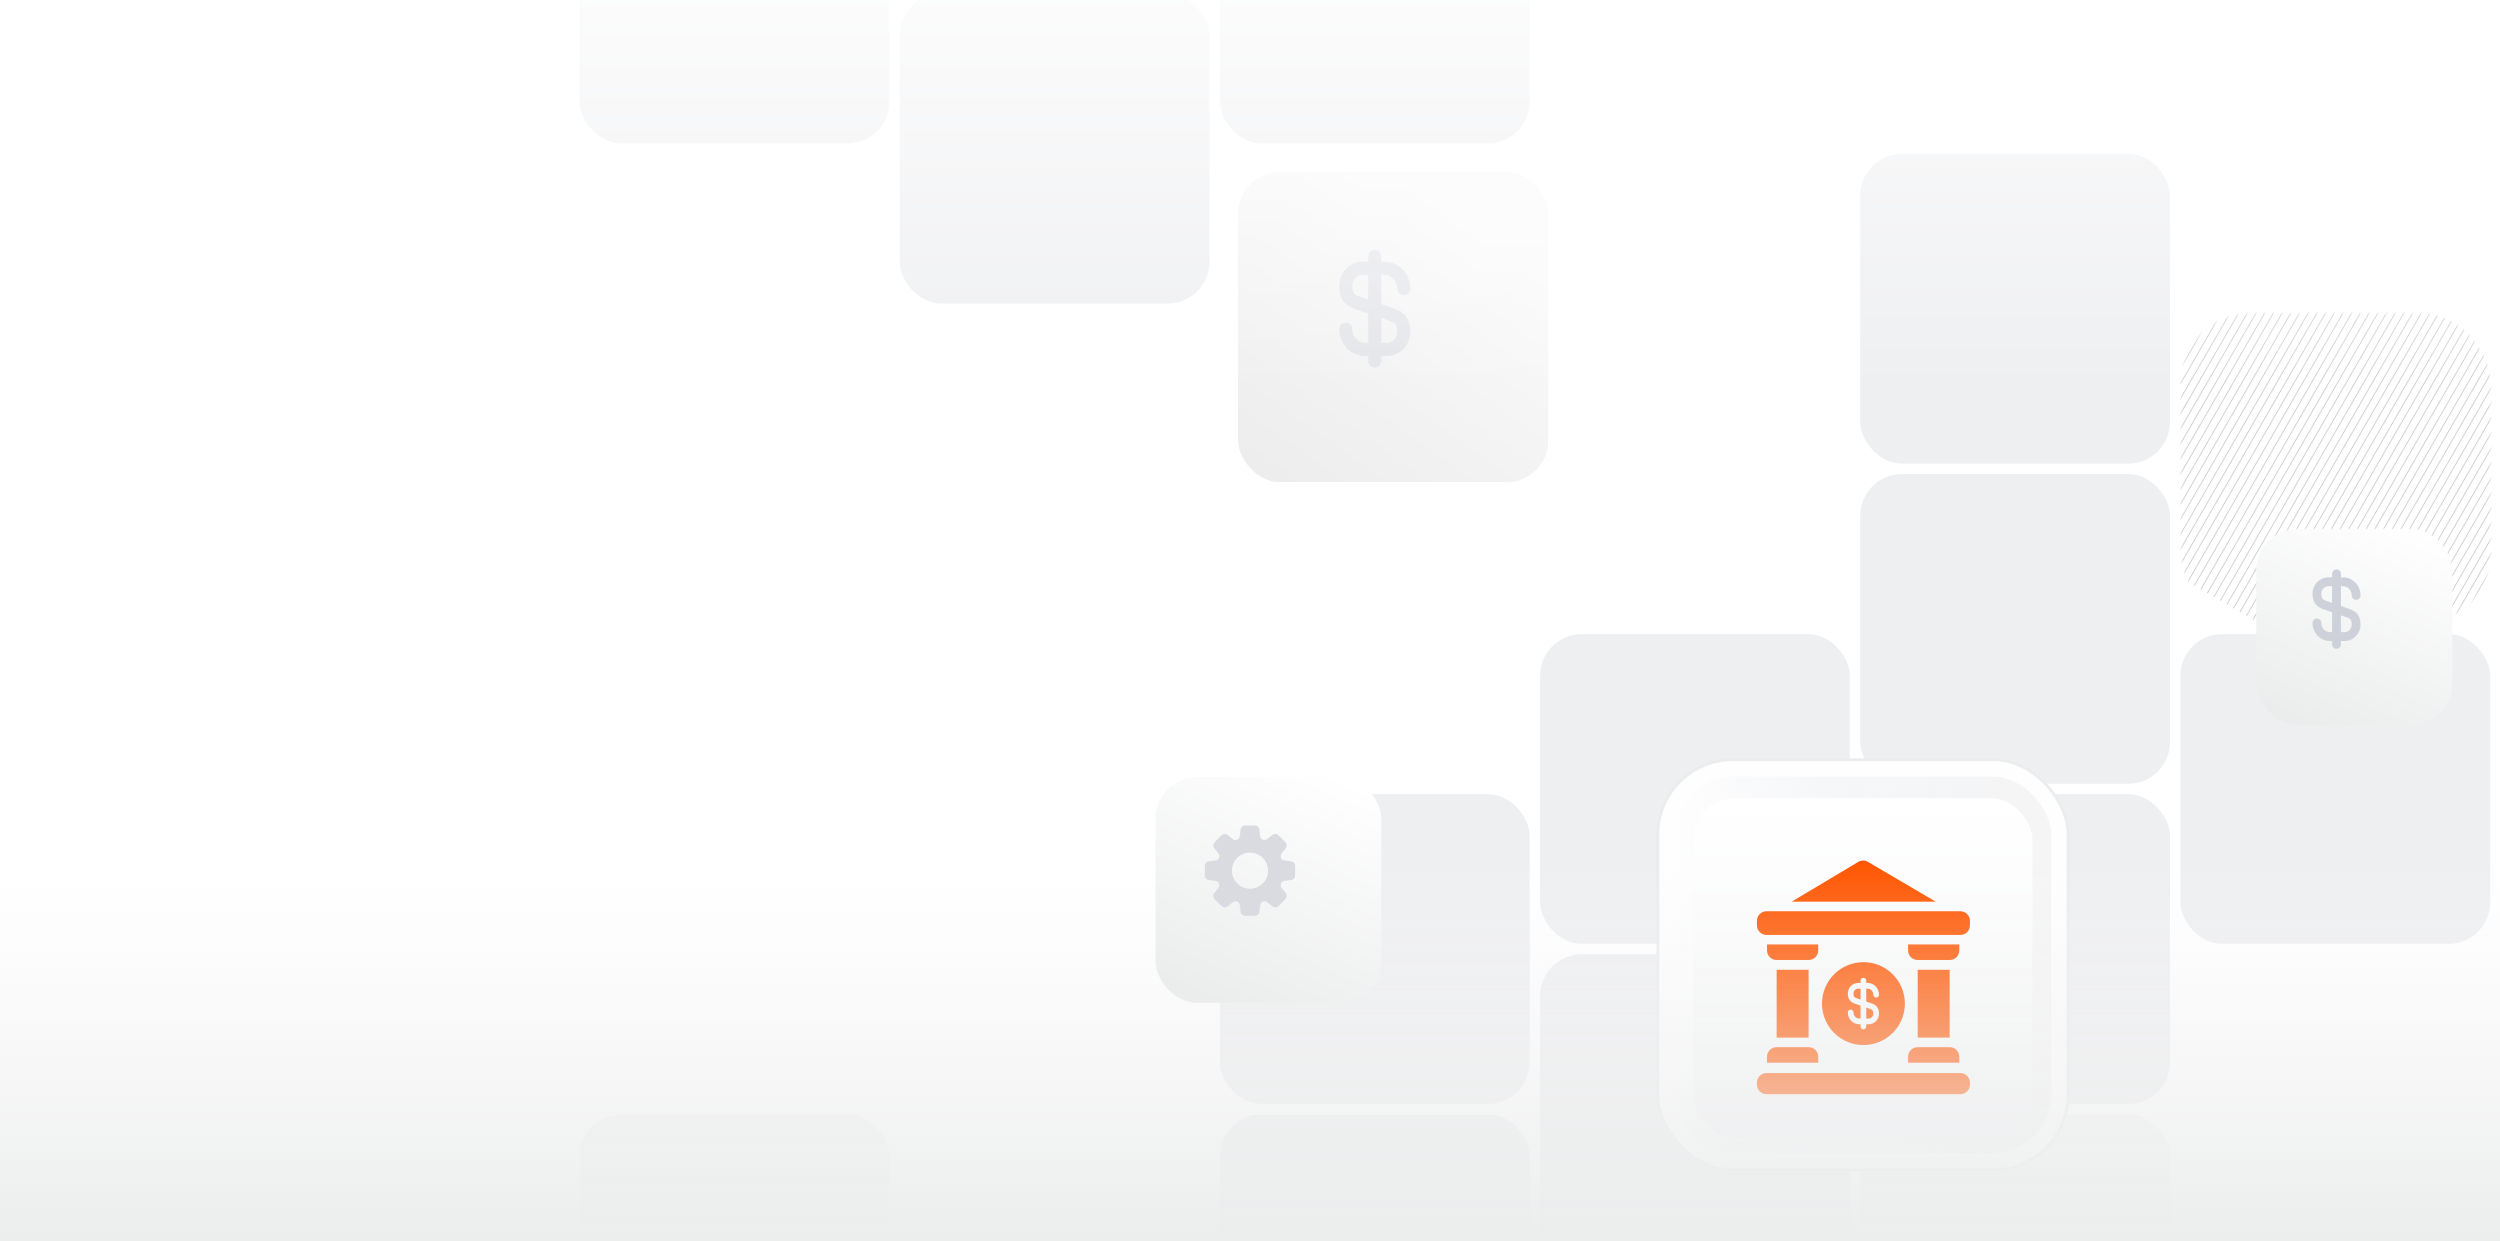 <svg width="1440" height="715" viewBox="0 0 1440 715" fill="none" xmlns="http://www.w3.org/2000/svg">
<mask id="mask0_10157_82903" style="mask-type:alpha" maskUnits="userSpaceOnUse" x="1256" y="180" width="179" height="179">
<rect x="1256.18" y="180.414" width="178.417" height="178.417" rx="40" fill="#EEEFF1"/>
</mask>
<g mask="url(#mask0_10157_82903)">
<path d="M1296.22 99.164L1185 291.804" stroke="#CECFCF" stroke-width="0.542"/>
<path d="M1299.98 101.334L1188.76 293.974" stroke="#CECFCF" stroke-width="0.542"/>
<path d="M1303.74 103.502L1192.51 296.141" stroke="#CECFCF" stroke-width="0.542"/>
<path d="M1307.49 105.672L1196.27 298.311" stroke="#CECFCF" stroke-width="0.542"/>
<path d="M1311.25 107.842L1200.03 300.481" stroke="#CECFCF" stroke-width="0.542"/>
<path d="M1315.01 110.01L1203.79 302.649" stroke="#CECFCF" stroke-width="0.542"/>
<path d="M1318.76 112.18L1207.54 304.819" stroke="#CECFCF" stroke-width="0.542"/>
<path d="M1322.52 114.35L1211.3 306.989" stroke="#CECFCF" stroke-width="0.542"/>
<path d="M1326.28 116.518L1215.06 309.157" stroke="#CECFCF" stroke-width="0.542"/>
<path d="M1330.04 118.688L1218.82 311.327" stroke="#CECFCF" stroke-width="0.542"/>
<path d="M1333.79 120.857L1222.57 313.497" stroke="#CECFCF" stroke-width="0.542"/>
<path d="M1337.55 123.025L1226.33 315.665" stroke="#CECFCF" stroke-width="0.542"/>
<path d="M1341.31 125.195L1230.09 317.835" stroke="#CECFCF" stroke-width="0.542"/>
<path d="M1345.07 127.365L1233.84 320.005" stroke="#CECFCF" stroke-width="0.542"/>
<path d="M1348.82 129.533L1237.6 322.173" stroke="#CECFCF" stroke-width="0.542"/>
<path d="M1352.58 131.703L1241.36 324.343" stroke="#CECFCF" stroke-width="0.542"/>
<path d="M1356.34 133.873L1245.12 326.513" stroke="#CECFCF" stroke-width="0.542"/>
<path d="M1360.09 136.041L1248.87 328.681" stroke="#CECFCF" stroke-width="0.542"/>
<path d="M1363.85 138.211L1252.63 330.85" stroke="#CECFCF" stroke-width="0.542"/>
<path d="M1367.61 140.381L1256.39 333.02" stroke="#CECFCF" stroke-width="0.542"/>
<path d="M1371.37 142.549L1260.15 335.188" stroke="#CECFCF" stroke-width="0.542"/>
<path d="M1375.12 144.719L1263.9 337.358" stroke="#CECFCF" stroke-width="0.542"/>
<path d="M1378.88 146.889L1267.66 339.528" stroke="#CECFCF" stroke-width="0.542"/>
<path d="M1382.64 149.059L1271.42 341.698" stroke="#CECFCF" stroke-width="0.542"/>
<path d="M1386.4 151.227L1275.18 343.866" stroke="#CECFCF" stroke-width="0.542"/>
<path d="M1390.15 153.396L1278.93 346.036" stroke="#CECFCF" stroke-width="0.542"/>
<path d="M1393.91 155.566L1282.69 348.206" stroke="#CECFCF" stroke-width="0.542"/>
<path d="M1397.67 157.734L1286.45 350.374" stroke="#CECFCF" stroke-width="0.542"/>
<path d="M1401.43 159.904L1290.21 352.544" stroke="#CECFCF" stroke-width="0.542"/>
<path d="M1405.18 162.074L1293.96 354.714" stroke="#CECFCF" stroke-width="0.542"/>
<path d="M1408.94 164.242L1297.72 356.882" stroke="#CECFCF" stroke-width="0.542"/>
<path d="M1412.7 166.412L1301.48 359.052" stroke="#CECFCF" stroke-width="0.542"/>
<path d="M1416.46 168.582L1305.23 361.222" stroke="#CECFCF" stroke-width="0.542"/>
<path d="M1420.21 170.75L1308.99 363.39" stroke="#CECFCF" stroke-width="0.542"/>
<path d="M1423.97 172.92L1312.75 365.559" stroke="#CECFCF" stroke-width="0.542"/>
<path d="M1427.73 175.09L1316.51 367.729" stroke="#CECFCF" stroke-width="0.542"/>
<path d="M1431.48 177.258L1320.26 369.897" stroke="#CECFCF" stroke-width="0.542"/>
<path d="M1435.24 179.428L1324.02 372.067" stroke="#CECFCF" stroke-width="0.542"/>
<path d="M1439 181.598L1327.78 374.237" stroke="#CECFCF" stroke-width="0.542"/>
<path d="M1442.76 183.766L1331.54 376.405" stroke="#CECFCF" stroke-width="0.542"/>
<path d="M1446.51 185.936L1335.29 378.575" stroke="#CECFCF" stroke-width="0.542"/>
<path d="M1450.27 188.105L1339.05 380.745" stroke="#CECFCF" stroke-width="0.542"/>
<path d="M1454.03 190.273L1342.81 382.913" stroke="#CECFCF" stroke-width="0.542"/>
<path d="M1457.79 192.443L1346.56 385.083" stroke="#CECFCF" stroke-width="0.542"/>
<path d="M1461.54 194.613L1350.32 387.253" stroke="#CECFCF" stroke-width="0.542"/>
<path d="M1465.3 196.781L1354.08 389.421" stroke="#CECFCF" stroke-width="0.542"/>
<path d="M1469.06 198.951L1357.84 391.591" stroke="#CECFCF" stroke-width="0.542"/>
<path d="M1472.81 201.121L1361.59 393.761" stroke="#CECFCF" stroke-width="0.542"/>
<path d="M1476.57 203.289L1365.35 395.929" stroke="#CECFCF" stroke-width="0.542"/>
<path d="M1480.33 205.459L1369.11 398.099" stroke="#CECFCF" stroke-width="0.542"/>
<path d="M1484.09 207.629L1372.87 400.268" stroke="#CECFCF" stroke-width="0.542"/>
<path d="M1487.84 209.797L1376.62 402.436" stroke="#CECFCF" stroke-width="0.542"/>
<path d="M1491.6 211.967L1380.38 404.606" stroke="#CECFCF" stroke-width="0.542"/>
<path d="M1495.36 214.137L1384.14 406.776" stroke="#CECFCF" stroke-width="0.542"/>
<path d="M1499.12 216.305L1387.89 408.944" stroke="#CECFCF" stroke-width="0.542"/>
<path d="M1502.87 218.475L1391.65 411.114" stroke="#CECFCF" stroke-width="0.542"/>
<path d="M1506.63 220.645L1395.41 413.284" stroke="#CECFCF" stroke-width="0.542"/>
<path d="M1510.39 222.812L1399.17 415.452" stroke="#CECFCF" stroke-width="0.542"/>
<path d="M1514.14 224.982L1402.92 417.622" stroke="#CECFCF" stroke-width="0.542"/>
<path d="M1517.9 227.152L1406.68 419.792" stroke="#CECFCF" stroke-width="0.542"/>
<path d="M1521.66 229.32L1410.44 421.96" stroke="#CECFCF" stroke-width="0.542"/>
<path d="M1525.42 231.49L1414.2 424.13" stroke="#CECFCF" stroke-width="0.542"/>
<path d="M1529.17 233.66L1417.95 426.3" stroke="#CECFCF" stroke-width="0.542"/>
</g>
<rect x="333.835" y="-95.791" width="178.417" height="178.417" rx="24" fill="#EEEFF1"/>
<g filter="url(#filter0_dd_10157_82903)">
<rect x="333.835" y="641.879" width="178.417" height="178.417" rx="24" fill="#F5F5F5"/>
</g>
<rect x="518.253" y="-3.582" width="178.417" height="178.417" rx="24" fill="#EEEFF1"/>
<rect x="702.67" y="-95.791" width="178.417" height="178.417" rx="24" fill="#EEEFF1"/>
<g filter="url(#filter1_d_10157_82903)">
<rect x="702.67" y="88.627" width="178.417" height="178.417" rx="24" fill="#EEEFF1"/>
<rect x="702.67" y="88.627" width="178.417" height="178.417" rx="24" fill="url(#paint0_linear_10157_82903)"/>
</g>
<path opacity="0.4" d="M791.854 144C793.931 144 795.615 145.684 795.615 147.762V150.764H797.455C805.872 150.764 812.352 157.839 812.352 166.212C812.351 168.289 810.667 169.973 808.59 169.974C806.512 169.974 804.828 168.289 804.828 166.212C804.828 161.645 801.376 158.287 797.455 158.287H795.615V175.219L803.203 177.855L803.226 177.863C805.478 178.662 807.921 179.858 809.726 182.16C811.565 184.506 812.352 187.491 812.352 191.089C812.352 198.622 806.462 205.032 798.859 205.032H795.615V207.948C795.615 210.026 793.931 211.71 791.854 211.71C789.776 211.71 788.092 210.026 788.092 207.948V205.032H786.271C777.854 205.032 771.374 197.957 771.374 189.584C771.374 187.507 773.058 185.822 775.136 185.822C777.213 185.822 778.897 187.507 778.897 189.584C778.897 194.151 782.349 197.509 786.271 197.509H788.092V180.569L780.521 177.94C780.514 177.938 780.507 177.935 780.5 177.933C778.247 177.134 775.804 175.937 774 173.636C772.161 171.289 771.374 168.305 771.374 164.707C771.374 157.174 777.264 150.764 784.866 150.764H788.092V147.762C788.092 145.684 789.776 144 791.854 144ZM795.615 197.509H798.859C801.99 197.509 804.828 194.791 804.828 191.089C804.828 188.568 804.285 187.415 803.805 186.802C803.289 186.144 802.422 185.56 800.712 184.954H800.711L795.615 183.184V197.509ZM784.866 158.287C781.736 158.287 778.897 161.005 778.897 164.707C778.897 167.228 779.44 168.381 779.921 168.994C780.436 169.651 781.303 170.235 783.012 170.841L788.092 172.605V158.287H784.866Z" fill="#CED1DA"/>
<rect x="887.088" y="365.252" width="178.417" height="178.417" rx="24" fill="#EEEFF1"/>
<rect x="887.088" y="549.67" width="178.417" height="178.417" rx="24" fill="#EEEFF1"/>
<rect x="1071.5" y="88.627" width="178.417" height="178.417" rx="24" fill="#EEEFF1"/>
<rect x="1071.5" y="273.043" width="178.417" height="178.417" rx="24" fill="#EEEFF1"/>
<rect x="1071.5" y="457.461" width="178.417" height="178.417" rx="24" fill="#EEEFF1"/>
<g filter="url(#filter2_dd_10157_82903)">
<rect x="1071.5" y="641.879" width="178.417" height="178.417" rx="24" fill="#F5F5F5"/>
</g>
<rect x="1255.92" y="365.252" width="178.417" height="178.417" rx="24" fill="#EEEFF1"/>
<g filter="url(#filter3_d_10157_82903)">
<rect x="1289" y="294" width="112.95" height="112.95" rx="24" fill="url(#paint1_linear_10157_82903)"/>
</g>
<path d="M1345.83 328C1347.23 328 1348.37 329.137 1348.37 330.539V332.564H1349.61C1355.29 332.564 1359.66 337.341 1359.66 342.993C1359.66 344.395 1358.53 345.532 1357.12 345.532C1355.72 345.532 1354.58 344.395 1354.58 342.993C1354.58 339.91 1352.25 337.643 1349.61 337.643H1348.37V349.074L1353.49 350.854L1353.5 350.858C1355.02 351.397 1356.67 352.206 1357.89 353.76C1359.13 355.344 1359.66 357.359 1359.66 359.787C1359.66 364.872 1355.69 369.2 1350.55 369.2H1348.37V371.17C1348.37 372.572 1347.23 373.71 1345.83 373.71C1344.42 373.71 1343.29 372.572 1343.29 371.17V369.2H1342.06C1336.37 369.2 1332 364.424 1332 358.771C1332 357.369 1333.14 356.231 1334.54 356.231C1335.94 356.231 1337.08 357.369 1337.08 358.771C1337.08 361.854 1339.41 364.121 1342.06 364.121H1343.29V352.687L1338.17 350.911C1338.17 350.909 1338.17 350.907 1338.16 350.905C1336.64 350.366 1334.99 349.559 1333.77 348.005C1332.53 346.421 1332 344.405 1332 341.977C1332 336.892 1335.98 332.565 1341.11 332.564H1343.29V330.539C1343.29 329.137 1344.42 328 1345.83 328ZM1348.37 364.121H1350.55C1352.67 364.121 1354.58 362.286 1354.58 359.787C1354.58 358.085 1354.22 357.306 1353.89 356.893C1353.55 356.451 1352.96 356.058 1351.82 355.65V355.651L1348.37 354.451V364.121ZM1341.11 337.643C1338.99 337.643 1337.08 339.478 1337.08 341.977C1337.08 343.679 1337.45 344.457 1337.77 344.871C1338.12 345.315 1338.7 345.709 1339.86 346.118H1339.86L1343.29 347.311V337.643H1341.11Z" fill="#CED1DA"/>
<rect x="702.672" y="641.875" width="178.417" height="178.417" rx="24" fill="#EEEFF1"/>
<rect x="702.672" y="457.461" width="178.417" height="178.417" rx="24" fill="#EEEFF1"/>
<g filter="url(#filter4_dddd_10157_82903)">
<rect x="954.925" y="236.597" width="236.29" height="236.29" rx="43.2" fill="#FEFEFE" stroke="#EBECEC" stroke-width="1.6"/>
<g filter="url(#filter5_i_10157_82903)">
<rect x="964.633" y="246.305" width="216.874" height="216.874" rx="34" fill="url(#paint2_linear_10157_82903)"/>
</g>
<g filter="url(#filter6_d_10157_82903)">
<rect x="975.465" y="257.141" width="195.212" height="195.212" rx="24" fill="url(#paint3_linear_10157_82903)"/>
</g>
<g filter="url(#filter7_i_10157_82903)">
<path d="M1129.18 410.306C1132.22 410.306 1134.68 412.77 1134.68 415.809V416.959C1134.68 419.998 1132.22 422.461 1129.18 422.462H1017.5C1014.46 422.462 1012 419.998 1012 416.959V415.809C1012 412.77 1014.46 410.306 1017.5 410.306H1129.18ZM1041.79 395.392C1044.83 395.392 1047.3 397.856 1047.3 400.895V404.356H1017.8V400.895C1017.8 397.856 1020.27 395.392 1023.31 395.392H1041.79ZM1123.04 395.392C1126.08 395.392 1128.55 397.856 1128.55 400.895V404.356H1099.05V400.895C1099.05 397.856 1101.52 395.392 1104.56 395.392H1123.04ZM1073.33 346.425C1086.52 346.425 1097.2 357.112 1097.21 370.295C1097.21 383.479 1086.52 394.166 1073.33 394.166C1060.15 394.166 1049.46 383.479 1049.46 370.295C1049.46 357.112 1060.15 346.425 1073.33 346.425ZM1041.75 389.884H1023.35V350.806H1041.75V389.884ZM1123 389.884H1104.6V350.806H1123V389.884ZM1073.33 355.432C1072.41 355.432 1071.68 356.171 1071.68 357.082V358.401H1070.26C1066.93 358.401 1064.34 361.212 1064.34 364.515C1064.34 366.093 1064.69 367.402 1065.5 368.431C1066.29 369.441 1067.36 369.966 1068.35 370.316L1068.36 370.32L1071.68 371.473V378.902H1070.88C1069.16 378.902 1067.64 377.429 1067.64 375.426C1067.64 374.515 1066.9 373.776 1065.99 373.776C1065.08 373.776 1064.34 374.515 1064.34 375.426C1064.34 379.098 1067.18 382.201 1070.88 382.201H1071.68V383.477C1071.68 384.388 1072.41 385.128 1073.33 385.128C1074.24 385.128 1074.97 384.388 1074.97 383.477V382.201H1076.4C1079.73 382.201 1082.31 379.389 1082.31 376.086C1082.31 374.508 1081.97 373.199 1081.16 372.17C1080.47 371.287 1079.56 370.774 1078.69 370.425L1078.31 370.286L1078.3 370.282L1074.97 369.126V361.7H1075.78C1077.5 361.7 1079.02 363.173 1079.02 365.175C1079.02 366.087 1079.75 366.826 1080.67 366.826C1081.58 366.826 1082.31 366.086 1082.31 365.175C1082.31 361.503 1079.47 358.401 1075.78 358.401H1074.97V357.082C1074.97 356.171 1074.24 355.432 1073.33 355.432ZM1077.22 373.399V373.398C1077.96 373.663 1078.34 373.919 1078.57 374.206C1078.78 374.474 1079.02 374.98 1079.02 376.086C1079.02 377.709 1077.77 378.902 1076.4 378.902H1074.97V372.619L1077.22 373.399ZM1071.68 367.979L1069.45 367.206H1069.45C1068.7 366.94 1068.32 366.684 1068.09 366.396C1067.88 366.127 1067.64 365.621 1067.64 364.515C1067.64 362.892 1068.89 361.7 1070.26 361.7H1071.68V367.979ZM1047.3 339.678C1047.3 342.717 1044.83 345.181 1041.79 345.181H1023.31C1020.27 345.181 1017.8 342.717 1017.8 339.678V336.217H1047.3V339.678ZM1128.55 339.678C1128.55 342.717 1126.08 345.181 1123.04 345.181H1104.56C1101.52 345.181 1099.05 342.717 1099.05 339.678V336.217H1128.55V339.678ZM1129.26 317.099C1132.26 317.143 1134.68 319.588 1134.68 322.6V325.244C1134.68 328.283 1132.22 330.746 1129.18 330.747H1017.5C1014.46 330.747 1012 328.283 1012 325.244V322.6C1012 319.588 1014.42 317.142 1017.42 317.099H1129.26ZM1070.33 288.675C1072.06 287.645 1074.21 287.636 1075.94 288.654L1114.96 311.568H1032.03L1070.33 288.675Z" fill="#FF5500"/>
</g>
</g>
<rect y="495" width="1440" height="220" fill="url(#paint4_linear_10157_82903)"/>
<rect width="1440" height="220" transform="matrix(1 0 0 -1 0 215)" fill="url(#paint5_linear_10157_82903)"/>
<g filter="url(#filter8_d_10157_82903)">
<rect x="655" y="437" width="130" height="130" rx="24" fill="url(#paint6_linear_10157_82903)"/>
</g>
<path d="M721.646 475.5C722.776 475.5 723.341 475.5 723.801 475.682C724.388 475.913 724.871 476.349 725.159 476.91C725.385 477.35 725.441 477.912 725.554 479.037C725.766 481.166 725.873 482.231 726.317 482.815C726.884 483.561 727.808 483.944 728.736 483.818C729.464 483.72 730.294 483.041 731.952 481.685C732.83 480.966 733.269 480.607 733.741 480.456C734.34 480.265 734.988 480.297 735.565 480.547C736.02 480.744 736.421 481.145 737.223 481.946L739.543 484.267C740.346 485.069 740.747 485.471 740.944 485.927C741.194 486.503 741.226 487.15 741.035 487.748C740.884 488.221 740.525 488.66 739.806 489.539C738.445 491.202 737.765 492.034 737.667 492.766C737.544 493.689 737.924 494.609 738.664 495.175C739.25 495.623 740.32 495.73 742.458 495.944C743.588 496.057 744.153 496.114 744.594 496.342C745.151 496.63 745.586 497.11 745.817 497.693C746 498.155 746 498.723 746 499.858V503.145C746 504.275 746 504.84 745.818 505.3C745.587 505.887 745.151 506.37 744.59 506.658C744.151 506.884 743.588 506.94 742.463 507.053C740.334 507.266 739.27 507.372 738.686 507.816C737.94 508.383 737.556 509.308 737.683 510.236C737.782 510.964 738.459 511.792 739.813 513.447C740.529 514.322 740.887 514.759 741.038 515.229C741.231 515.83 741.198 516.481 740.946 517.06C740.749 517.513 740.351 517.912 739.552 518.711L737.227 521.036C736.425 521.838 736.024 522.239 735.569 522.436C734.993 522.685 734.345 522.717 733.746 522.526C733.274 522.376 732.835 522.017 731.957 521.299C730.296 519.94 729.465 519.26 728.734 519.162C727.809 519.038 726.889 519.419 726.322 520.161C725.875 520.747 725.768 521.816 725.555 523.954C725.441 525.086 725.385 525.653 725.156 526.095C724.868 526.652 724.388 527.085 723.806 527.316C723.344 527.5 722.775 527.5 721.639 527.5H718.359C717.224 527.5 716.656 527.5 716.194 527.317C715.611 527.086 715.131 526.651 714.843 526.094C714.615 525.653 714.559 525.087 714.445 523.956C714.231 521.819 714.124 520.75 713.678 520.165C713.111 519.422 712.189 519.041 711.264 519.166C710.534 519.264 709.704 519.943 708.044 521.301C707.167 522.018 706.729 522.378 706.257 522.528C705.658 522.72 705.009 522.688 704.432 522.438C703.977 522.241 703.577 521.839 702.775 521.038L700.451 518.714C699.651 517.914 699.252 517.514 699.055 517.061C698.804 516.482 698.772 515.833 698.964 515.232C699.115 514.762 699.473 514.324 700.188 513.449C701.544 511.792 702.222 510.963 702.32 510.234C702.446 509.307 702.063 508.383 701.318 507.816C700.733 507.371 699.668 507.265 697.538 507.053C696.413 506.94 695.85 506.884 695.41 506.657C694.85 506.369 694.413 505.886 694.182 505.3C694 504.84 694 504.274 694 503.144V499.859C694 498.723 694 498.155 694.183 497.693C694.414 497.11 694.849 496.63 695.406 496.342C695.847 496.114 696.413 496.057 697.543 495.944C699.683 495.73 700.752 495.623 701.339 495.175C702.079 494.609 702.46 493.69 702.337 492.767C702.239 492.035 701.558 491.202 700.196 489.538C699.477 488.659 699.116 488.218 698.966 487.745C698.776 487.148 698.808 486.501 699.057 485.926C699.254 485.47 699.656 485.068 700.459 484.265L702.78 481.943C703.581 481.143 703.981 480.743 704.436 480.546C705.013 480.295 705.662 480.262 706.262 480.454C706.733 480.605 707.172 480.964 708.049 481.682C709.706 483.037 710.534 483.715 711.262 483.814C712.19 483.941 713.115 483.558 713.683 482.812C714.127 482.227 714.234 481.164 714.446 479.036C714.559 477.912 714.615 477.35 714.841 476.911C715.129 476.35 715.612 475.912 716.199 475.681C716.659 475.5 717.224 475.5 718.354 475.5H721.646ZM720 491.1C714.256 491.1 709.6 495.756 709.6 501.5C709.6 507.244 714.256 511.899 720 511.899C725.743 511.899 730.399 507.243 730.399 501.5C730.399 495.756 725.744 491.1 720 491.1Z" fill="#D9DBE1"/>
<defs>
<filter id="filter0_dd_10157_82903" x="315.149" y="623.193" width="215.789" height="215.789" filterUnits="userSpaceOnUse" color-interpolation-filters="sRGB">
<feFlood flood-opacity="0" result="BackgroundImageFix"/>
<feColorMatrix in="SourceAlpha" type="matrix" values="0 0 0 0 0 0 0 0 0 0 0 0 0 0 0 0 0 0 127 0" result="hardAlpha"/>
<feOffset dx="4.671" dy="4.671"/>
<feGaussianBlur stdDeviation="7.007"/>
<feComposite in2="hardAlpha" operator="out"/>
<feColorMatrix type="matrix" values="0 0 0 0 0.878 0 0 0 0 0.835 0 0 0 0 0.816 0 0 0 0.4 0"/>
<feBlend mode="normal" in2="BackgroundImageFix" result="effect1_dropShadow_10157_82903"/>
<feColorMatrix in="SourceAlpha" type="matrix" values="0 0 0 0 0 0 0 0 0 0 0 0 0 0 0 0 0 0 127 0" result="hardAlpha"/>
<feOffset dx="-4.671" dy="-4.671"/>
<feGaussianBlur stdDeviation="7.007"/>
<feComposite in2="hardAlpha" operator="out"/>
<feColorMatrix type="matrix" values="0 0 0 0 1 0 0 0 0 1 0 0 0 0 1 0 0 0 1 0"/>
<feBlend mode="normal" in2="effect1_dropShadow_10157_82903" result="effect2_dropShadow_10157_82903"/>
<feBlend mode="normal" in="SourceGraphic" in2="effect2_dropShadow_10157_82903" result="shape"/>
</filter>
<filter id="filter1_d_10157_82903" x="681.473" y="67.43" width="242.008" height="242.008" filterUnits="userSpaceOnUse" color-interpolation-filters="sRGB">
<feFlood flood-opacity="0" result="BackgroundImageFix"/>
<feColorMatrix in="SourceAlpha" type="matrix" values="0 0 0 0 0 0 0 0 0 0 0 0 0 0 0 0 0 0 127 0" result="hardAlpha"/>
<feOffset dx="10.598" dy="10.598"/>
<feGaussianBlur stdDeviation="15.898"/>
<feComposite in2="hardAlpha" operator="out"/>
<feColorMatrix type="matrix" values="0 0 0 0 0.878 0 0 0 0 0.836 0 0 0 0 0.814 0 0 0 1 0"/>
<feBlend mode="normal" in2="BackgroundImageFix" result="effect1_dropShadow_10157_82903"/>
<feBlend mode="normal" in="SourceGraphic" in2="effect1_dropShadow_10157_82903" result="shape"/>
</filter>
<filter id="filter2_dd_10157_82903" x="1052.82" y="623.193" width="215.789" height="215.789" filterUnits="userSpaceOnUse" color-interpolation-filters="sRGB">
<feFlood flood-opacity="0" result="BackgroundImageFix"/>
<feColorMatrix in="SourceAlpha" type="matrix" values="0 0 0 0 0 0 0 0 0 0 0 0 0 0 0 0 0 0 127 0" result="hardAlpha"/>
<feOffset dx="4.671" dy="4.671"/>
<feGaussianBlur stdDeviation="7.007"/>
<feComposite in2="hardAlpha" operator="out"/>
<feColorMatrix type="matrix" values="0 0 0 0 0.878 0 0 0 0 0.835 0 0 0 0 0.816 0 0 0 0.4 0"/>
<feBlend mode="normal" in2="BackgroundImageFix" result="effect1_dropShadow_10157_82903"/>
<feColorMatrix in="SourceAlpha" type="matrix" values="0 0 0 0 0 0 0 0 0 0 0 0 0 0 0 0 0 0 127 0" result="hardAlpha"/>
<feOffset dx="-4.671" dy="-4.671"/>
<feGaussianBlur stdDeviation="7.007"/>
<feComposite in2="hardAlpha" operator="out"/>
<feColorMatrix type="matrix" values="0 0 0 0 1 0 0 0 0 1 0 0 0 0 1 0 0 0 1 0"/>
<feBlend mode="normal" in2="effect1_dropShadow_10157_82903" result="effect2_dropShadow_10157_82903"/>
<feBlend mode="normal" in="SourceGraphic" in2="effect2_dropShadow_10157_82903" result="shape"/>
</filter>
<filter id="filter3_d_10157_82903" x="1267.8" y="272.803" width="176.54" height="176.54" filterUnits="userSpaceOnUse" color-interpolation-filters="sRGB">
<feFlood flood-opacity="0" result="BackgroundImageFix"/>
<feColorMatrix in="SourceAlpha" type="matrix" values="0 0 0 0 0 0 0 0 0 0 0 0 0 0 0 0 0 0 127 0" result="hardAlpha"/>
<feOffset dx="10.598" dy="10.598"/>
<feGaussianBlur stdDeviation="15.898"/>
<feComposite in2="hardAlpha" operator="out"/>
<feColorMatrix type="matrix" values="0 0 0 0 0.878 0 0 0 0 0.836 0 0 0 0 0.814 0 0 0 1 0"/>
<feBlend mode="normal" in2="BackgroundImageFix" result="effect1_dropShadow_10157_82903"/>
<feBlend mode="normal" in="SourceGraphic" in2="effect1_dropShadow_10157_82903" result="shape"/>
</filter>
<filter id="filter4_dddd_10157_82903" x="911.125" y="227.797" width="323.89" height="395.891" filterUnits="userSpaceOnUse" color-interpolation-filters="sRGB">
<feFlood flood-opacity="0" result="BackgroundImageFix"/>
<feColorMatrix in="SourceAlpha" type="matrix" values="0 0 0 0 0 0 0 0 0 0 0 0 0 0 0 0 0 0 127 0" result="hardAlpha"/>
<feOffset dy="7"/>
<feGaussianBlur stdDeviation="7.5"/>
<feColorMatrix type="matrix" values="0 0 0 0 0.537 0 0 0 0 0.475 0 0 0 0 0.439 0 0 0 0.17 0"/>
<feBlend mode="normal" in2="BackgroundImageFix" result="effect1_dropShadow_10157_82903"/>
<feColorMatrix in="SourceAlpha" type="matrix" values="0 0 0 0 0 0 0 0 0 0 0 0 0 0 0 0 0 0 127 0" result="hardAlpha"/>
<feOffset dy="27"/>
<feGaussianBlur stdDeviation="13.5"/>
<feColorMatrix type="matrix" values="0 0 0 0 0.537 0 0 0 0 0.475 0 0 0 0 0.439 0 0 0 0.14 0"/>
<feBlend mode="normal" in2="effect1_dropShadow_10157_82903" result="effect2_dropShadow_10157_82903"/>
<feColorMatrix in="SourceAlpha" type="matrix" values="0 0 0 0 0 0 0 0 0 0 0 0 0 0 0 0 0 0 127 0" result="hardAlpha"/>
<feOffset dy="60"/>
<feGaussianBlur stdDeviation="18"/>
<feColorMatrix type="matrix" values="0 0 0 0 0.537 0 0 0 0 0.475 0 0 0 0 0.439 0 0 0 0.08 0"/>
<feBlend mode="normal" in2="effect2_dropShadow_10157_82903" result="effect3_dropShadow_10157_82903"/>
<feColorMatrix in="SourceAlpha" type="matrix" values="0 0 0 0 0 0 0 0 0 0 0 0 0 0 0 0 0 0 127 0" result="hardAlpha"/>
<feOffset dy="107"/>
<feGaussianBlur stdDeviation="21.5"/>
<feColorMatrix type="matrix" values="0 0 0 0 0.537 0 0 0 0 0.475 0 0 0 0 0.439 0 0 0 0.03 0"/>
<feBlend mode="normal" in2="effect3_dropShadow_10157_82903" result="effect4_dropShadow_10157_82903"/>
<feBlend mode="normal" in="SourceGraphic" in2="effect4_dropShadow_10157_82903" result="shape"/>
</filter>
<filter id="filter5_i_10157_82903" x="964.633" y="246.305" width="216.874" height="216.875" filterUnits="userSpaceOnUse" color-interpolation-filters="sRGB">
<feFlood flood-opacity="0" result="BackgroundImageFix"/>
<feBlend mode="normal" in="SourceGraphic" in2="BackgroundImageFix" result="shape"/>
<feColorMatrix in="SourceAlpha" type="matrix" values="0 0 0 0 0 0 0 0 0 0 0 0 0 0 0 0 0 0 127 0" result="hardAlpha"/>
<feOffset/>
<feGaussianBlur stdDeviation="3.199"/>
<feComposite in2="hardAlpha" operator="arithmetic" k2="-1" k3="1"/>
<feColorMatrix type="matrix" values="0 0 0 0 0 0 0 0 0 0 0 0 0 0 0 0 0 0 0.2 0"/>
<feBlend mode="normal" in2="shape" result="effect1_innerShadow_10157_82903"/>
</filter>
<filter id="filter6_d_10157_82903" x="969.067" y="252.342" width="208.008" height="208.007" filterUnits="userSpaceOnUse" color-interpolation-filters="sRGB">
<feFlood flood-opacity="0" result="BackgroundImageFix"/>
<feColorMatrix in="SourceAlpha" type="matrix" values="0 0 0 0 0 0 0 0 0 0 0 0 0 0 0 0 0 0 127 0" result="hardAlpha"/>
<feOffset dy="1.6"/>
<feGaussianBlur stdDeviation="3.199"/>
<feComposite in2="hardAlpha" operator="out"/>
<feColorMatrix type="matrix" values="0 0 0 0 0 0 0 0 0 0 0 0 0 0 0 0 0 0 0.15 0"/>
<feBlend mode="normal" in2="BackgroundImageFix" result="effect1_dropShadow_10157_82903"/>
<feBlend mode="normal" in="SourceGraphic" in2="effect1_dropShadow_10157_82903" result="shape"/>
</filter>
<filter id="filter7_i_10157_82903" x="1012" y="287.896" width="122.683" height="141.352" filterUnits="userSpaceOnUse" color-interpolation-filters="sRGB">
<feFlood flood-opacity="0" result="BackgroundImageFix"/>
<feBlend mode="normal" in="SourceGraphic" in2="BackgroundImageFix" result="shape"/>
<feColorMatrix in="SourceAlpha" type="matrix" values="0 0 0 0 0 0 0 0 0 0 0 0 0 0 0 0 0 0 127 0" result="hardAlpha"/>
<feOffset dy="6.787"/>
<feGaussianBlur stdDeviation="6.787"/>
<feComposite in2="hardAlpha" operator="arithmetic" k2="-1" k3="1"/>
<feColorMatrix type="matrix" values="0 0 0 0 0.706 0 0 0 0 0.235 0 0 0 0 0 0 0 0 0.5 0"/>
<feBlend mode="normal" in2="shape" result="effect1_innerShadow_10157_82903"/>
</filter>
<filter id="filter8_d_10157_82903" x="633.803" y="415.803" width="193.59" height="193.59" filterUnits="userSpaceOnUse" color-interpolation-filters="sRGB">
<feFlood flood-opacity="0" result="BackgroundImageFix"/>
<feColorMatrix in="SourceAlpha" type="matrix" values="0 0 0 0 0 0 0 0 0 0 0 0 0 0 0 0 0 0 127 0" result="hardAlpha"/>
<feOffset dx="10.598" dy="10.598"/>
<feGaussianBlur stdDeviation="15.898"/>
<feComposite in2="hardAlpha" operator="out"/>
<feColorMatrix type="matrix" values="0 0 0 0 0.878 0 0 0 0 0.836 0 0 0 0 0.814 0 0 0 1 0"/>
<feBlend mode="normal" in2="BackgroundImageFix" result="effect1_dropShadow_10157_82903"/>
<feBlend mode="normal" in="SourceGraphic" in2="effect1_dropShadow_10157_82903" result="shape"/>
</filter>
<linearGradient id="paint0_linear_10157_82903" x1="669.288" y1="331.403" x2="826.343" y2="108.821" gradientUnits="userSpaceOnUse">
<stop stop-color="#E8E7E7"/>
<stop offset="1" stop-color="#FAFAFA"/>
</linearGradient>
<linearGradient id="paint1_linear_10157_82903" x1="1369.79" y1="288.858" x2="1319.52" y2="407.227" gradientUnits="userSpaceOnUse">
<stop stop-color="white"/>
<stop offset="1" stop-color="#EBECEC"/>
</linearGradient>
<linearGradient id="paint2_linear_10157_82903" x1="964.633" y1="354.742" x2="1181.51" y2="354.742" gradientUnits="userSpaceOnUse">
<stop stop-color="#E5E8EF" stop-opacity="0"/>
<stop offset="1" stop-color="#F5F5F5"/>
</linearGradient>
<linearGradient id="paint3_linear_10157_82903" x1="1073.07" y1="257.141" x2="1073.07" y2="452.352" gradientUnits="userSpaceOnUse">
<stop stop-color="white"/>
<stop offset="1" stop-color="#F5F6F7"/>
</linearGradient>
<linearGradient id="paint4_linear_10157_82903" x1="392.5" y1="495" x2="392.5" y2="715" gradientUnits="userSpaceOnUse">
<stop stop-color="#F5F5F5" stop-opacity="0"/>
<stop offset="1" stop-color="#EBECEC"/>
</linearGradient>
<linearGradient id="paint5_linear_10157_82903" x1="742.369" y1="-13.207" x2="742.369" y2="275.784" gradientUnits="userSpaceOnUse">
<stop stop-color="white" stop-opacity="0"/>
<stop offset="1" stop-color="white"/>
</linearGradient>
<linearGradient id="paint6_linear_10157_82903" x1="747.985" y1="431.082" x2="690.124" y2="567.32" gradientUnits="userSpaceOnUse">
<stop stop-color="white"/>
<stop offset="1" stop-color="#EBECEC"/>
</linearGradient>
</defs>
</svg>
